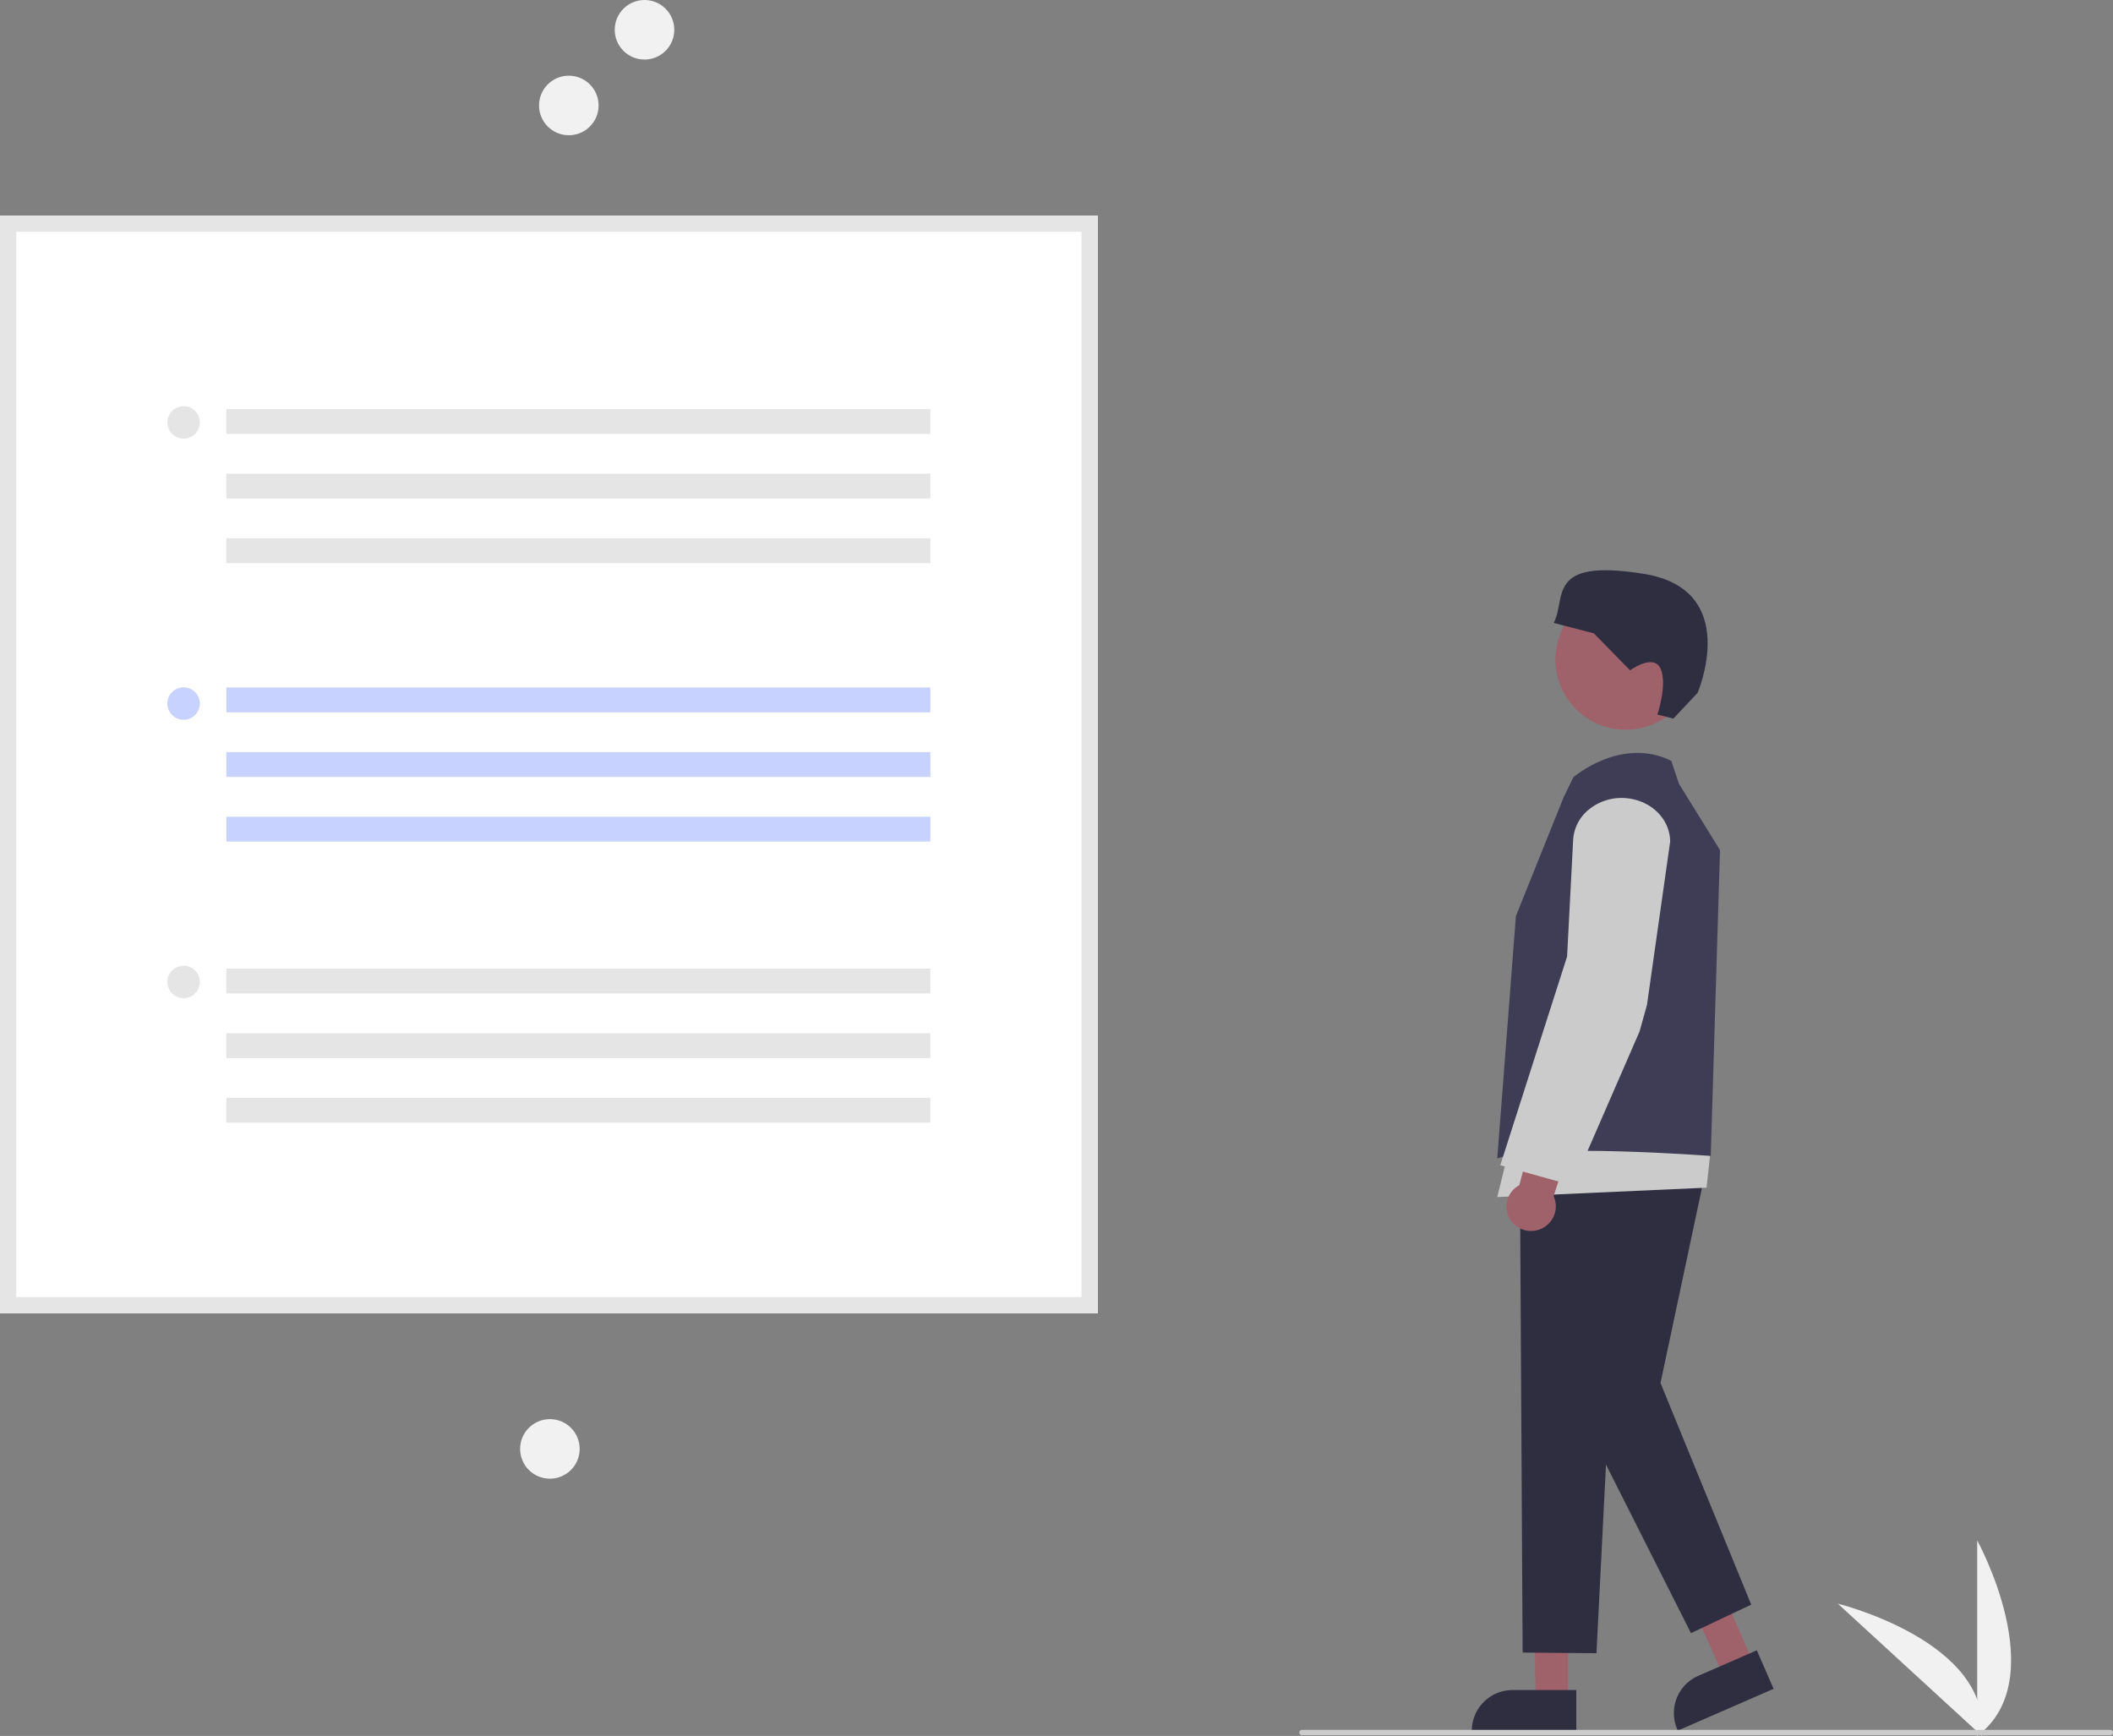 <svg id="eb0906b5-f869-4e70-beba-f75f3f61eddb" data-name="Layer 1" xmlns="http://www.w3.org/2000/svg" width="781.677" height="642.211" viewBox="0 0 781.677 642.211"><rect x="0" y="0" width="781.677" height="642.211" fill="#808080" stroke="none"/><path d="M940.606,771.106v-72.34S968.798,750.051,940.606,771.106Z" transform="translate(-209.162 -128.894)" fill="#f1f1f1"/><path d="M942.348,771.093,889.058,722.172S945.903,736.087,942.348,771.093Z" transform="translate(-209.162 -128.894)" fill="#f1f1f1"/><circle id="a0c15788-f4f4-4acc-aa12-f27a30ea141c" data-name="Ellipse 44" cx="238.427" cy="11.017" r="11.017" fill="#f1f1f1"/><circle id="e9b5f50e-78d4-4cc2-9ed2-81635f80ef66" data-name="Ellipse 44" cx="210.427" cy="39.017" r="11.017" fill="#f1f1f1"/><circle id="b8afa681-60ae-40dd-b0dc-0ba40dd0fb25" data-name="Ellipse 44" cx="203.427" cy="536.017" r="11.017" fill="#f1f1f1"/><path d="M796.569,435.1" transform="translate(-209.162 -128.894)"/><polygon points="580.071 629.149 568.088 629.149 567.402 583.645 580.071 582.928 580.071 629.149" fill="#9f616a"/><path d="M792.3,769.671l-38.661-0v-.5a15.068,15.068,0,0,1,15.051-15.051h23.61Z" transform="translate(-209.162 -128.894)" fill="#2f2e41"/><polygon points="648.668 615.343 637.683 620.132 618.87 578.693 630.198 572.974 648.668 615.343" fill="#9f616a"/><path d="M829.848,769.12l-.2-.458a15.051,15.051,0,0,1,7.782-19.812l21.643-9.435,6.214,14.255Z" transform="translate(-209.162 -128.894)" fill="#2f2e41"/><circle cx="601.365" cy="243.997" r="25.965" fill="#9f616a"/><polygon points="647.842 593.621 614.282 511.638 630.582 434.928 599.659 433.25 582.639 519.069 625.548 604.168 647.842 593.621" fill="#2f2e41"/><polygon points="611.165 419.586 595.344 517.63 590.587 611.602 563.276 611.362 562.263 431.572 611.165 419.586" fill="#2f2e41"/><polygon points="632.869 425.177 631.313 439.378 553.893 442.842 559.135 421.489 632.869 425.177" fill="#cbcbcb"/><path d="M768.414,580.879a9,9,0,0,1,1.535-12.708,9.256,9.256,0,0,1,1.251-.816l30.365-114.11,18,7.91L783.893,571.426a9.016,9.016,0,0,1-2.654,10.884A9.178,9.178,0,0,1,768.414,580.879Z" transform="translate(-209.162 -128.894)" fill="#9f616a"/><path d="M787.606,423.849l3.581-7.398s17.634-15.245,36.234-6.106l2.867,8.54L845.458,443.382l-3.427,113.148s-63.289-4.813-78.976.921l6.895-89.659Z" transform="translate(-209.162 -128.894)" fill="#3f3d56"/><path d="M790.9,567.448l-26.722-7.475,24.713-77.236,2.238-43.122a15.592,15.592,0,0,1,5.822-11.25,19.165,19.165,0,0,1,14.799-4.08c8.732,1.196,15.155,7.873,15.273,15.877l0.0.039-.005.039-8.582,60.442-2.752,9.839Z" transform="translate(-209.162 -128.894)" fill="#cbcbcb"/><path d="M822.296,393.244l5.911,1.494,8.958-9.524s16.464-38.191-19.925-44.035-28.442,8.91-33.307,18.163l14.869,3.866L812.184,376.887s8.732-6.396,11.301-.595S822.296,393.244,822.296,393.244Z" transform="translate(-209.162 -128.894)" fill="#2f2e41"/><path d="M615.256,614.743h-406.094V208.649h406.094Z" transform="translate(-209.162 -128.894)" fill="#fff"/><path d="M615.256,614.743h-406.094V208.649h406.094Zm-400.094-6h394.094V214.649h-394.094Z" transform="translate(-209.162 -128.894)" fill="#e5e5e5"/><rect x="83.731" y="254.329" width="260.441" height="9.194" fill="#c7d2fe"/><rect x="83.731" y="278.233" width="260.441" height="9.194" fill="#c7d2fe"/><rect x="83.731" y="302.136" width="260.441" height="9.194" fill="#c7d2fe"/><circle cx="67.922" cy="260.273" r="6" fill="#c7d2fe"/><rect x="83.731" y="151.329" width="260.441" height="9.194" fill="#e5e5e5"/><rect x="83.731" y="175.233" width="260.441" height="9.194" fill="#e5e5e5"/><rect x="83.731" y="199.136" width="260.441" height="9.194" fill="#e5e5e5"/><circle cx="67.922" cy="156.273" r="6" fill="#e5e5e5"/><rect x="83.731" y="358.329" width="260.441" height="9.194" fill="#e5e5e5"/><rect x="83.731" y="382.233" width="260.441" height="9.194" fill="#e5e5e5"/><rect x="83.731" y="406.136" width="260.441" height="9.194" fill="#e5e5e5"/><circle cx="67.922" cy="363.273" r="6" fill="#e5e5e5"/><path d="M989.838,770.849h-299a1,1,0,0,1,0-2h299a1,1,0,0,1,0,2Z" transform="translate(-209.162 -128.894)" fill="#cbcbcb"/></svg>
